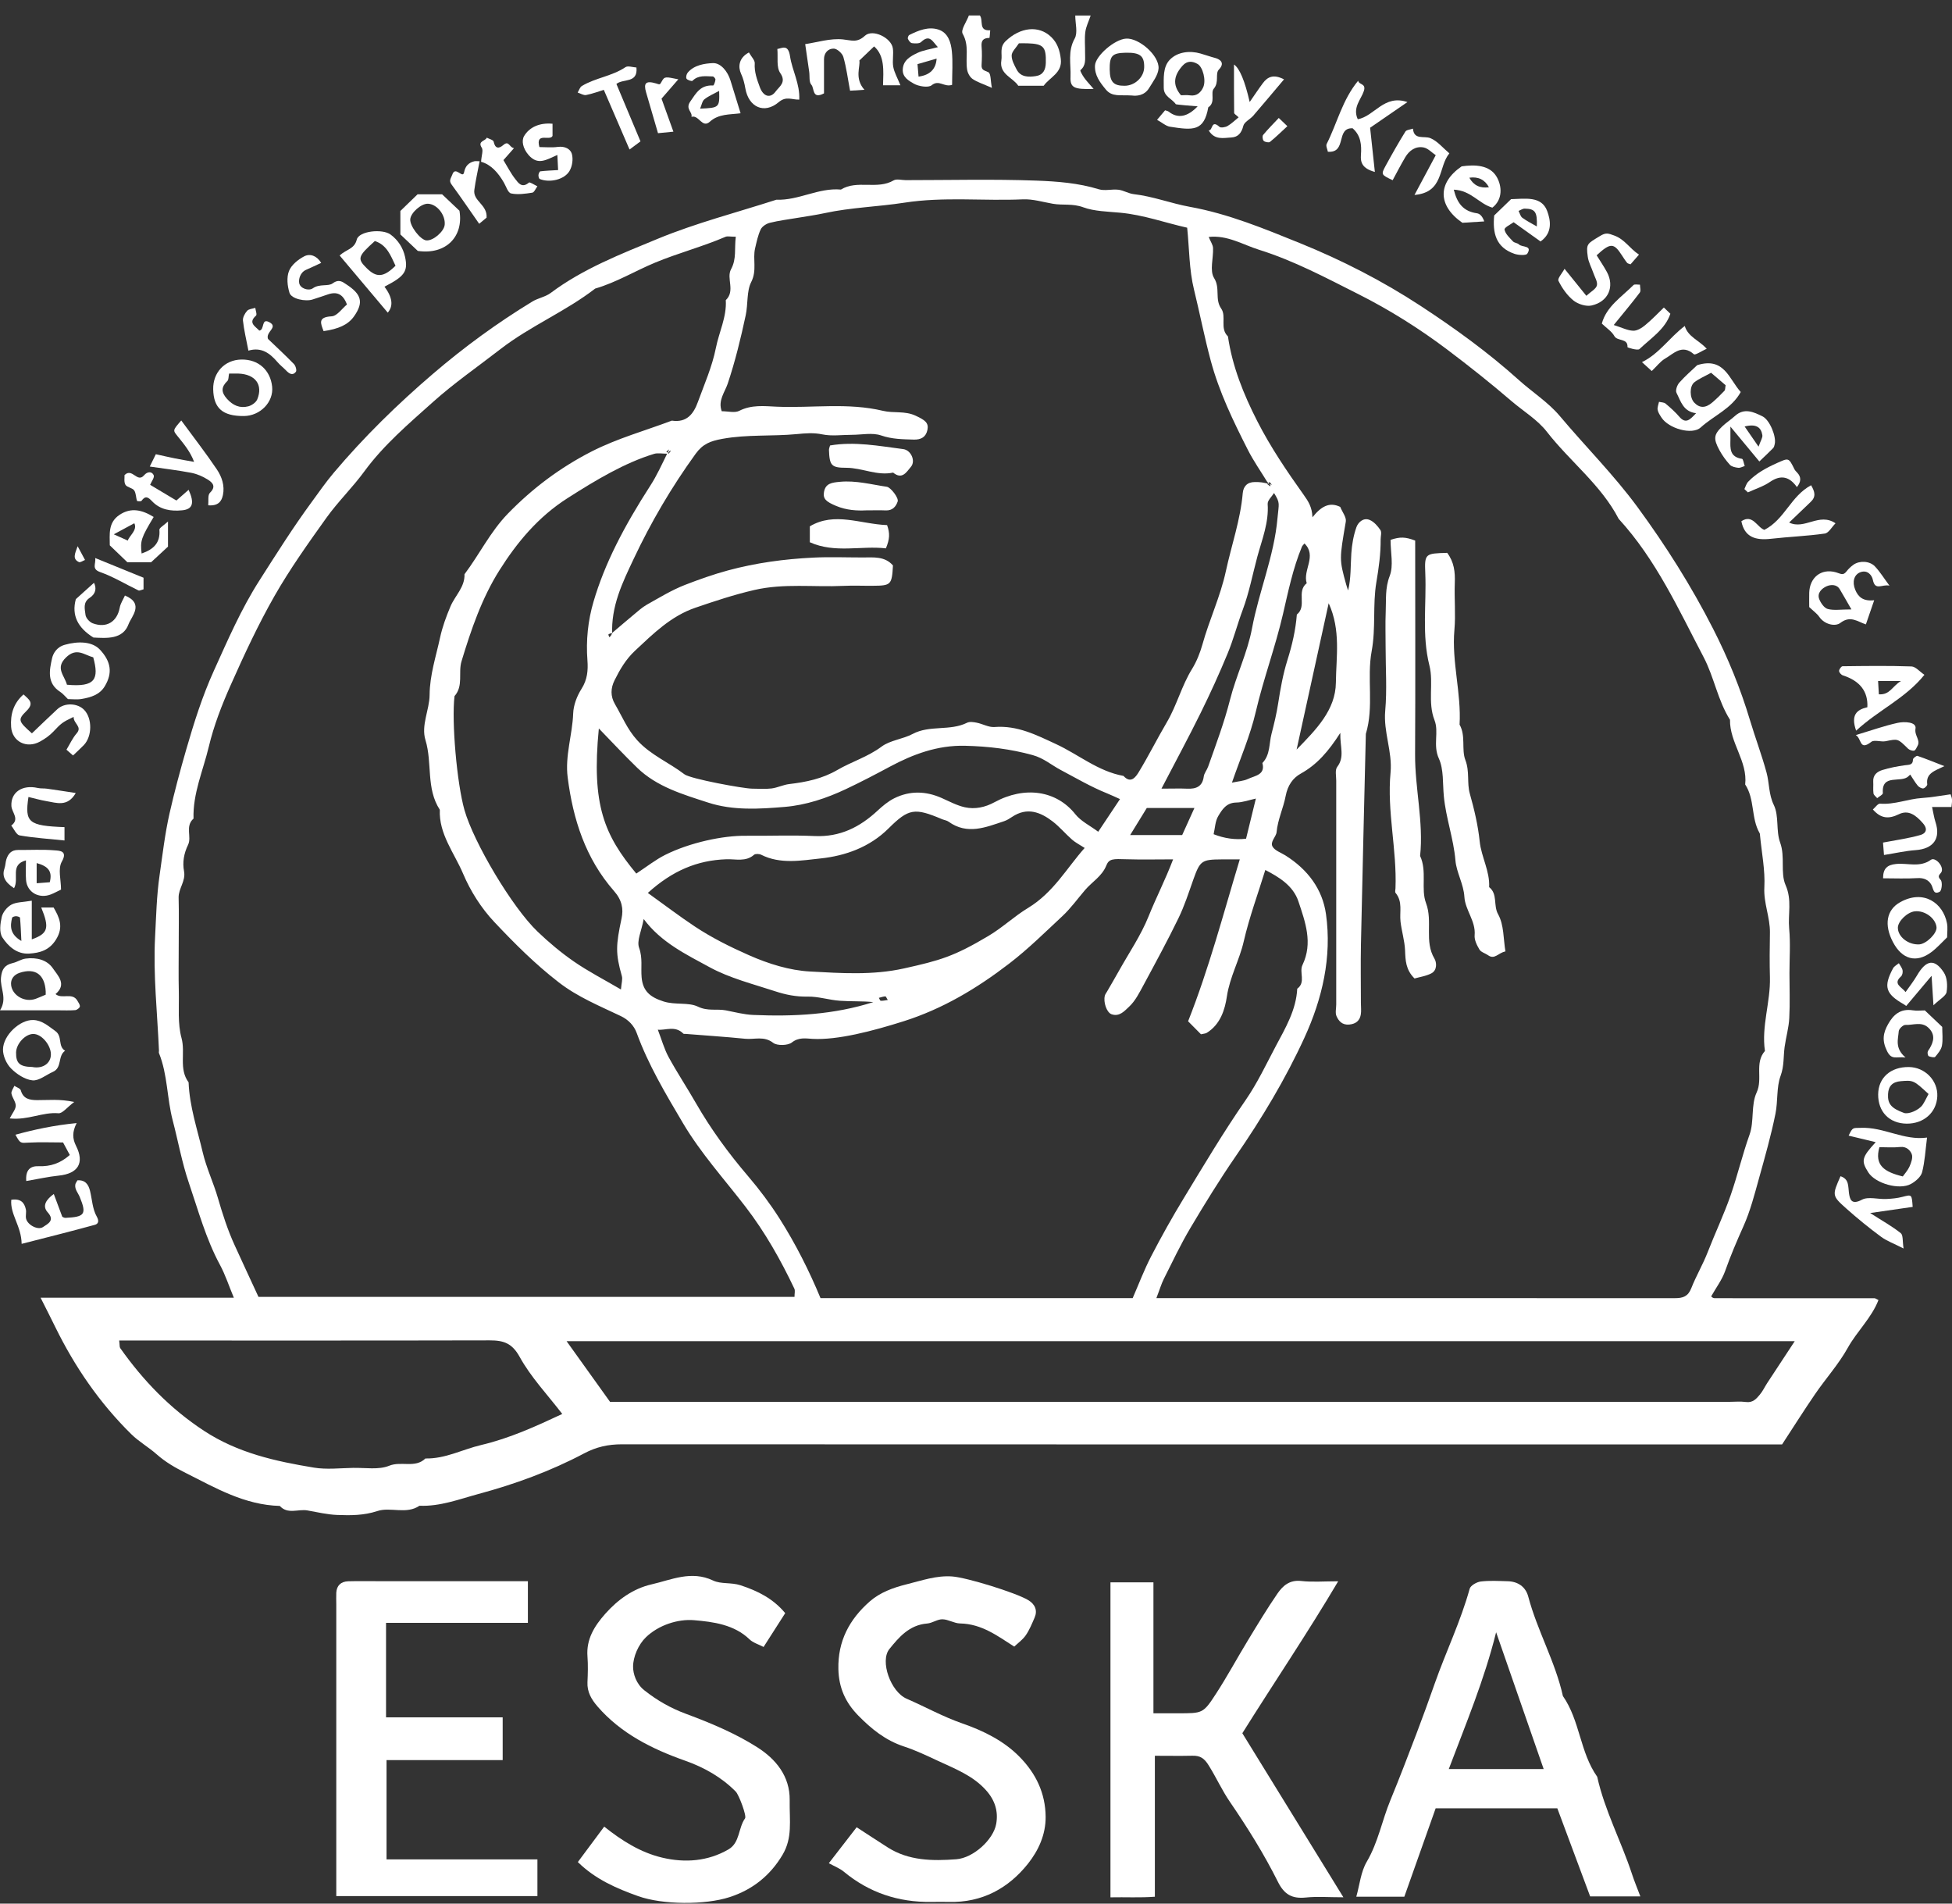 <svg width="120" height="117" viewBox="0 0 120 117" fill="none" xmlns="http://www.w3.org/2000/svg">
<rect x="0" y="0" width="120" height="117" fill="#333333" stroke="none"/>
<g clip-path="url(#clip0_13115_15075)">
<path d="M2.503 79.761H14.376C14.069 79.029 13.854 78.353 13.52 77.737C12.655 76.133 12.188 74.393 11.609 72.697C11.184 71.453 10.953 70.143 10.62 68.874C10.258 67.496 10.31 66.056 9.773 64.725C9.755 64.684 9.773 64.629 9.773 64.58C9.673 62.253 9.412 59.917 9.533 57.599C9.6 56.341 9.627 55.057 9.809 53.808C9.991 52.536 10.14 51.243 10.422 49.994C10.72 48.684 11.072 47.368 11.448 46.069C11.924 44.419 12.443 42.778 13.147 41.227C14 39.344 14.819 37.441 15.957 35.663C16.994 34.039 18.017 32.413 19.161 30.856C19.601 30.254 20.026 29.641 20.505 29.072C22.362 26.87 24.434 24.842 26.628 22.966C28.524 21.342 30.563 19.849 32.724 18.535C33.076 18.32 33.531 18.248 33.852 18.007C35.84 16.517 38.167 15.613 40.44 14.675C42.791 13.704 45.291 13.062 47.728 12.275C49.096 12.33 50.316 11.526 51.697 11.651C52.692 11.035 53.924 11.68 54.937 11.087C55.119 10.979 55.432 11.072 55.684 11.072C58.36 11.072 61.036 11.003 63.706 11.101C64.987 11.148 66.294 11.247 67.55 11.633C67.915 11.746 68.358 11.613 68.755 11.662C69.074 11.7 69.374 11.895 69.693 11.932C70.876 12.066 71.987 12.502 73.139 12.711C75.515 13.141 77.721 14.056 79.903 14.939C82.485 15.985 84.988 17.266 87.318 18.791C89.445 20.183 91.493 21.667 93.381 23.366C94.2 24.104 95.177 24.723 95.884 25.563C97.465 27.445 99.209 29.182 100.675 31.178C102.426 33.566 103.979 36.032 105.308 38.635C106.231 40.442 106.998 42.319 107.578 44.256C107.902 45.337 108.303 46.395 108.6 47.487C108.776 48.135 108.725 48.82 109.046 49.477C109.377 50.157 109.168 51.06 109.435 51.786C109.756 52.669 109.435 53.634 109.771 54.404C110.175 55.325 109.908 56.187 109.99 57.068C110.075 57.98 110.008 58.904 110.008 59.822C110.008 60.739 110.045 61.66 109.996 62.575C109.966 63.168 109.793 63.749 109.711 64.342C109.629 64.934 109.69 65.507 109.462 66.125C109.201 66.834 109.307 67.668 109.146 68.458C108.876 69.797 108.5 71.11 108.136 72.421C107.86 73.411 107.602 74.428 107.177 75.372C106.771 76.278 106.385 77.182 106.055 78.117C105.86 78.663 105.493 79.151 105.196 79.677C105.199 79.68 105.232 79.721 105.272 79.747C105.311 79.77 105.36 79.79 105.402 79.79C108.682 79.79 111.962 79.79 115.242 79.793C115.285 79.793 115.327 79.831 115.479 79.904C115.057 80.999 114.156 81.827 113.592 82.841C113.036 83.843 112.244 84.72 111.589 85.676C110.915 86.658 110.281 87.666 109.553 88.779H108.339C84.973 88.779 61.603 88.779 38.237 88.77C37.39 88.77 36.665 88.927 35.898 89.334C33.852 90.417 31.659 91.219 29.413 91.823C28.233 92.143 27.056 92.599 25.788 92.546C24.977 93.098 24.009 92.605 23.199 92.872C22.371 93.145 21.561 93.145 20.739 93.113C20.123 93.09 19.507 92.942 18.897 92.834C18.332 92.735 17.686 93.096 17.201 92.558C15.034 92.5 13.253 91.454 11.415 90.53C10.771 90.208 10.171 89.862 9.636 89.389C9.139 88.947 8.535 88.607 8.065 88.142C6.114 86.219 4.6 84.006 3.41 81.586C3.134 81.022 2.849 80.462 2.5 79.77L2.503 79.761ZM41.05 27.887C40.713 27.887 40.44 27.826 40.212 27.895C38.413 28.442 36.668 29.482 34.881 30.623C33.076 31.776 31.78 33.342 30.703 35.05C29.62 36.767 28.961 38.699 28.373 40.64C28.157 41.351 28.503 42.15 27.942 42.784C27.754 44.341 28.087 48.143 28.552 49.782C29.119 51.778 31.486 55.769 33.051 57.262C33.746 57.925 34.49 58.552 35.282 59.098C36.156 59.702 37.111 60.193 38.173 60.815C38.204 60.431 38.285 60.19 38.228 59.987C37.833 58.601 37.858 58.105 38.21 56.452C38.334 55.868 38.243 55.327 37.745 54.761C35.992 52.762 35.227 50.354 34.899 47.789C34.726 46.447 35.188 45.172 35.236 43.853C35.254 43.336 35.47 42.778 35.752 42.333C36.11 41.77 36.158 41.197 36.113 40.593C36.019 39.364 36.143 38.144 36.489 36.974C37.169 34.658 38.337 32.392 39.997 29.819C40.364 29.249 40.649 28.63 41.141 27.619C41.083 27.666 41.022 27.709 40.965 27.756L41.101 27.887C41.147 27.829 41.201 27.776 41.235 27.712C41.241 27.701 41.177 27.654 41.05 27.887ZM78.188 29.795C78.14 29.74 78.094 29.682 78.046 29.627C78 29.67 77.955 29.714 77.909 29.758C77.97 29.801 78.025 29.853 78.091 29.885C78.103 29.891 78.152 29.83 77.909 29.627C77.506 28.967 77.057 28.328 76.708 27.64C75.81 25.871 74.951 24.102 74.429 22.161C74.041 20.717 73.758 19.25 73.403 17.803C73.103 16.589 73.115 15.302 72.982 13.995C71.628 13.693 70.305 13.208 68.87 13.074C68.109 13.004 67.259 12.987 66.601 12.743C65.936 12.496 65.341 12.63 64.732 12.525C64.119 12.42 63.5 12.226 62.89 12.252C60.459 12.362 58.038 12.078 55.59 12.458C53.978 12.708 52.319 12.749 50.708 13.097C50.149 13.219 49.582 13.295 49.017 13.391C48.453 13.486 47.883 13.556 47.331 13.693C47.115 13.745 46.854 13.914 46.766 14.097C46.593 14.46 46.514 14.866 46.42 15.261C46.262 15.938 46.551 16.612 46.178 17.341C45.895 17.896 45.989 18.684 45.844 19.372C45.54 20.793 45.2 22.193 44.739 23.573C44.563 24.102 44.123 24.616 44.369 25.275C44.761 25.275 45.173 25.391 45.443 25.252C46.196 24.866 46.981 24.961 47.749 24.996C49.928 25.089 52.118 24.732 54.288 25.252C54.928 25.406 55.626 25.24 56.284 25.548C56.861 25.815 57.101 25.984 57.016 26.414C56.928 26.858 56.627 27.033 56.169 27.018C55.492 26.998 54.837 26.995 54.163 26.762C53.626 26.579 52.968 26.725 52.361 26.725C51.754 26.725 51.129 26.818 50.553 26.698C50.004 26.585 49.527 26.629 48.978 26.681C47.464 26.826 45.938 26.693 44.408 26.972C43.668 27.108 43.207 27.282 42.764 27.892C41.283 29.938 40.015 32.102 38.953 34.356C38.282 35.782 37.548 37.249 37.636 39.033V38.903C37.557 38.929 37.469 38.943 37.406 38.99C37.387 39.004 37.436 39.103 37.457 39.164C37.518 39.12 37.575 39.074 37.636 38.9C38.079 38.525 38.519 38.144 38.965 37.775C39.223 37.563 39.472 37.331 39.76 37.168C40.528 36.738 41.286 36.271 42.106 35.951C42.967 35.617 43.841 35.306 44.751 35.059C46.484 34.592 48.222 34.359 49.998 34.272C51.002 34.222 52.015 34.263 53.023 34.263C53.693 34.263 54.391 34.173 54.895 34.754C54.828 35.942 54.779 35.995 53.666 36.003C53.062 36.009 52.455 35.98 51.851 36.009C50.028 36.096 48.201 35.841 46.372 36.262C45.131 36.549 43.941 36.944 42.752 37.351C41.247 37.865 40.161 38.946 39.044 39.989C38.471 40.523 38.109 41.151 37.779 41.813C37.539 42.298 37.518 42.786 37.806 43.28C38.246 44.03 38.559 44.823 39.175 45.5C40 46.409 41.132 46.865 42.075 47.589C42.448 47.873 45.713 48.469 46.226 48.472C46.63 48.472 47.039 48.509 47.434 48.46C47.801 48.413 48.153 48.233 48.52 48.19C49.564 48.068 50.556 47.861 51.478 47.324C52.358 46.813 53.353 46.517 54.194 45.889C54.722 45.494 55.508 45.43 56.111 45.108C57.161 44.55 58.402 44.945 59.449 44.422C59.607 44.344 59.853 44.378 60.047 44.419C60.414 44.492 60.781 44.71 61.13 44.684C62.547 44.573 63.712 45.174 64.923 45.735C66.309 46.377 67.499 47.406 69.068 47.69C69.523 48.196 69.826 47.742 69.996 47.469C70.609 46.464 71.131 45.41 71.729 44.396C72.351 43.341 72.639 42.15 73.291 41.099C73.561 40.663 73.783 40.102 73.916 39.623C74.338 38.101 75.024 36.663 75.358 35.117C75.703 33.517 76.256 31.957 76.398 30.315C76.435 29.903 76.665 29.624 77.151 29.627C77.403 29.627 77.654 29.627 78.185 29.795H78.188ZM71.097 79.785C81.893 79.785 92.431 79.785 102.969 79.788C103.46 79.788 103.773 79.686 103.973 79.175C104.267 78.425 104.683 77.728 104.98 76.964C105.433 75.796 105.976 74.657 106.391 73.466C106.819 72.232 107.117 70.962 107.557 69.731C107.848 68.914 107.632 67.918 107.99 67.148C108.385 66.297 107.845 65.344 108.5 64.594C108.276 63.069 108.846 61.593 108.807 60.077C108.782 59.159 108.791 58.241 108.807 57.323C108.822 56.385 108.412 55.51 108.464 54.543C108.521 53.48 108.297 52.402 108.197 51.333C108.194 51.286 108.194 51.237 108.169 51.199C107.638 50.27 107.887 49.128 107.286 48.216C107.447 46.79 106.325 45.639 106.352 44.239C105.596 43.039 105.378 41.624 104.732 40.393C103.187 37.45 101.813 34.403 99.507 31.887C98.433 29.81 96.515 28.363 95.098 26.542C94.519 25.795 93.648 25.275 92.919 24.651C91.639 23.552 90.325 22.509 88.978 21.493C87.252 20.191 85.41 19.035 83.486 18.068C81.514 17.074 79.545 16.023 77.403 15.352C76.392 15.035 75.458 14.437 74.305 14.564C74.42 14.846 74.562 15.041 74.572 15.241C74.602 15.869 74.35 16.63 74.638 17.092C75.03 17.716 74.666 18.381 75.072 18.962C75.415 19.451 74.969 20.183 75.488 20.676C75.758 22.524 76.447 24.232 77.299 25.9C78.109 27.486 79.111 28.964 80.145 30.414C80.425 30.806 80.664 31.169 80.683 31.794C81.213 31.132 81.72 30.829 82.391 31.155C82.521 31.477 82.779 31.791 82.734 32.058C82.342 34.368 82.324 34.365 82.758 35.928C82.791 36.05 82.837 36.169 82.876 36.291C83.061 35.527 83.022 34.769 83.073 34.016C83.11 33.473 83.204 32.918 83.386 32.404C83.486 32.116 83.808 31.791 84.202 31.957C84.469 32.07 84.697 32.334 84.861 32.578C84.952 32.715 84.876 32.956 84.876 33.148C84.882 34.037 84.763 34.902 84.612 35.788C84.378 37.174 84.588 38.592 84.324 40.018C84.017 41.677 84.475 43.428 83.966 45.105C83.865 49.413 83.756 53.718 83.665 58.026C83.641 59.232 83.662 60.44 83.662 61.649C83.662 61.89 83.695 62.137 83.653 62.372C83.586 62.729 83.359 62.93 82.952 62.971C82.515 63.014 82.294 62.753 82.163 62.456C82.072 62.25 82.145 61.98 82.145 61.739C82.145 57.152 82.145 52.562 82.145 47.975C82.145 47.69 82.06 47.327 82.206 47.135C82.682 46.511 82.37 45.907 82.397 45.044C81.663 46.188 80.968 46.99 79.96 47.551C79.484 47.815 79.162 48.265 79.038 48.916C78.898 49.66 78.549 50.369 78.477 51.156C78.449 51.429 78.058 51.748 78.234 52.039C78.379 52.283 78.747 52.405 79.02 52.576C80.394 53.439 81.302 54.651 81.517 56.193C81.884 58.828 81.289 61.382 80.194 63.772C79.026 66.323 77.566 68.746 75.958 71.078C74.972 72.511 74.062 73.989 73.176 75.48C72.578 76.49 72.074 77.554 71.549 78.6C71.389 78.919 71.289 79.27 71.091 79.779L71.097 79.785ZM45.231 14.55C44.897 14.55 44.721 14.503 44.597 14.556C43.192 15.16 41.705 15.549 40.285 16.136C39.044 16.65 37.891 17.359 36.589 17.737C34.769 19.145 32.599 20.037 30.764 21.458C29.374 22.536 27.909 23.549 26.607 24.717C25.12 26.048 23.585 27.352 22.398 28.973C21.676 29.961 20.781 30.829 20.068 31.823C18.945 33.392 17.82 34.975 16.87 36.639C15.866 38.4 15.01 40.245 14.188 42.092C13.639 43.324 13.144 44.596 12.835 45.898C12.486 47.359 11.848 48.774 11.897 50.313C11.366 50.778 11.797 51.441 11.563 51.92C11.299 52.466 11.211 53.012 11.314 53.547C11.43 54.157 10.969 54.604 10.981 55.171C11.005 56.135 10.987 57.102 10.987 58.07C10.987 59.037 10.969 60.002 10.993 60.969C11.014 61.919 10.914 62.907 11.16 63.804C11.408 64.711 10.981 65.695 11.594 66.523C11.651 67.996 12.124 69.388 12.458 70.808C12.689 71.79 13.12 72.682 13.396 73.632C13.684 74.628 14 75.61 14.434 76.554C14.919 77.618 15.414 78.678 15.89 79.709H48.842C48.842 79.494 48.89 79.329 48.835 79.207C47.995 77.44 47.03 75.729 45.832 74.172C44.527 72.473 43.08 70.881 41.984 69.028C40.922 67.232 39.854 65.446 39.141 63.488C38.977 63.037 38.634 62.674 38.164 62.45C36.859 61.826 35.527 61.286 34.356 60.382C32.906 59.264 31.631 57.986 30.4 56.681C29.589 55.824 28.922 54.77 28.467 53.695C27.924 52.417 26.971 51.255 27.038 49.77C26.179 48.454 26.589 46.894 26.155 45.485C25.876 44.573 26.401 43.638 26.41 42.714C26.419 41.494 26.801 40.355 27.053 39.19C27.195 38.536 27.429 37.895 27.693 37.273C27.972 36.61 28.585 36.085 28.555 35.294C29.474 34.074 30.142 32.683 31.219 31.573C32.715 30.034 34.408 28.752 36.368 27.75C37.955 26.94 39.654 26.475 41.301 25.853C42.233 25.995 42.643 25.417 42.898 24.72C43.298 23.619 43.777 22.547 44.008 21.391C44.202 20.409 44.682 19.48 44.618 18.448C45.219 17.879 44.639 17.103 44.94 16.551C45.294 15.901 45.137 15.282 45.234 14.547L45.231 14.55ZM76.222 52.82C75.694 52.82 75.397 52.82 75.1 52.82C73.871 52.826 73.774 52.905 73.364 54.049C73.079 54.854 72.818 55.67 72.445 56.437C71.774 57.817 71.04 59.168 70.312 60.519C70.051 60.998 69.799 61.518 69.404 61.881C69.153 62.111 68.822 62.52 68.324 62.334C68.033 62.224 67.817 61.596 67.921 61.196C67.942 61.111 68.002 61.036 68.048 60.957C68.297 60.525 68.552 60.094 68.794 59.659C69.413 58.552 70.142 57.486 70.609 56.321C71.073 55.168 71.647 54.058 72.117 52.818C71.146 52.818 70.199 52.841 69.253 52.812C68.436 52.785 68.182 52.771 68.015 53.186C67.751 53.855 67.141 54.194 66.71 54.697C66.246 55.237 65.83 55.824 65.308 56.309C64.243 57.3 63.218 58.32 62.046 59.22C60.062 60.745 57.959 62.006 55.547 62.77C53.627 63.377 51.481 63.935 49.952 63.851C49.536 63.828 49.108 63.737 48.678 64.074C48.432 64.266 47.77 64.281 47.531 64.095C46.966 63.656 46.381 63.903 45.813 63.845C44.597 63.723 43.374 63.645 42.154 63.546C42.105 63.543 42.036 63.554 42.011 63.531C41.505 63.017 40.925 63.337 40.44 63.287C40.676 63.897 40.828 64.464 41.104 64.972C41.626 65.928 42.233 66.843 42.776 67.79C43.699 69.399 44.791 70.89 46.005 72.31C46.699 73.124 47.343 73.986 47.916 74.884C48.911 76.45 49.746 78.106 50.441 79.785H69.632C70.002 78.936 70.336 78.05 70.77 77.211C71.395 76.005 72.059 74.817 72.766 73.655C73.998 71.627 75.212 69.585 76.565 67.63C77.299 66.567 77.836 65.419 78.428 64.301C79.017 63.197 79.684 62.073 79.748 60.769C80.294 60.368 79.851 59.763 80.073 59.304C80.719 57.956 80.243 56.667 79.821 55.403C79.499 54.43 78.616 53.901 77.785 53.471C77.339 54.924 76.802 56.37 76.459 57.861C76.195 59.011 75.603 60.045 75.424 61.239C75.306 62.035 75.033 62.962 74.183 63.482C74.107 63.528 74.001 63.528 73.831 63.569C73.564 63.302 73.273 63.005 73.039 62.77C74.335 59.49 75.188 56.222 76.216 52.82H76.222ZM34.833 82.434C35.77 83.744 36.641 84.961 37.503 86.161H106.273C106.625 86.161 106.986 86.123 107.332 86.17C107.763 86.228 107.978 85.967 108.191 85.711C108.367 85.502 108.482 85.249 108.631 85.019C109.186 84.171 109.744 83.326 110.333 82.431H34.83L34.833 82.434ZM39.827 54.883C40.88 55.638 41.775 56.321 42.712 56.943C43.753 57.634 44.873 58.192 46.029 58.703C47.239 59.24 48.541 59.644 49.8 59.711C51.706 59.813 53.636 59.952 55.571 59.522C57.801 59.028 58.651 58.782 60.763 57.526C61.634 57.009 62.359 56.312 63.196 55.807C64.768 54.854 65.578 53.355 66.68 52.117C66.364 51.911 66.106 51.783 65.903 51.603C65.496 51.246 65.144 50.822 64.716 50.491C63.961 49.91 63.142 49.593 62.222 50.206C62.068 50.308 61.907 50.412 61.734 50.47C60.599 50.848 59.464 51.33 58.314 50.502C58.208 50.424 58.053 50.406 57.926 50.354C56.233 49.639 55.869 49.677 54.622 50.918C53.472 52.062 51.982 52.6 50.447 52.762C49.266 52.887 47.977 53.131 46.796 52.536C46.678 52.475 46.438 52.466 46.356 52.536C45.844 52.986 45.231 52.791 44.657 52.812C42.858 52.873 41.332 53.518 39.827 54.88V54.883ZM7.327 82.393C7.364 82.678 7.343 82.788 7.391 82.858C8.796 84.842 10.438 86.559 12.543 87.942C14.622 89.304 16.919 89.81 19.291 90.202C20.074 90.333 20.902 90.234 21.71 90.219C22.456 90.205 23.281 90.35 23.922 90.089C24.665 89.784 25.527 90.257 26.152 89.641C27.375 89.668 28.433 89.084 29.577 88.814C31.349 88.398 32.969 87.651 34.566 86.905C33.661 85.725 32.636 84.648 31.947 83.398C31.483 82.556 30.961 82.379 30.099 82.382C22.781 82.399 15.465 82.391 8.147 82.391H7.324L7.327 82.393ZM39.12 53.689C39.778 53.256 40.303 52.838 40.895 52.541C42.424 51.778 44.46 51.353 45.835 51.368C47.245 51.382 48.663 51.321 50.07 51.385C51.645 51.458 52.862 50.833 53.945 49.828C54.255 49.541 54.594 49.253 54.974 49.064C55.932 48.588 56.916 48.614 57.896 49.05C58.36 49.256 58.821 49.506 59.313 49.616C59.938 49.756 60.572 49.616 61.133 49.308C63.002 48.291 64.95 48.588 66.106 50.043C66.449 50.476 67.016 50.749 67.514 51.121C67.999 50.392 68.403 49.788 68.852 49.114C68.576 48.992 68.327 48.87 68.066 48.765C67.068 48.364 66.152 47.824 65.208 47.324C64.635 47.022 64.167 46.598 63.482 46.409C62.113 46.031 60.754 45.872 59.334 45.837C57.632 45.793 56.124 46.365 54.734 47.106C53.833 47.589 52.932 48.062 52 48.501C50.808 49.064 49.539 49.485 48.25 49.593C46.69 49.724 45.073 49.828 43.541 49.331C41.981 48.826 40.379 48.358 39.175 47.191C38.361 46.403 37.594 45.575 36.814 44.773C36.35 49.503 37.163 51.33 39.114 53.689H39.12ZM39.572 56.486C39.432 57.236 39.132 57.823 39.29 58.259C39.517 58.883 39.39 59.47 39.444 60.071C39.517 60.911 39.963 61.286 40.786 61.55C41.505 61.782 42.321 61.588 42.904 61.87C43.517 62.166 44.06 61.992 44.621 62.099C45.179 62.206 45.74 62.358 46.308 62.381C48.802 62.488 51.275 62.363 53.687 61.591C53.004 61.521 52.316 61.559 51.633 61.509C50.965 61.463 50.304 61.239 49.646 61.254C48.945 61.268 48.292 61.137 47.661 60.928C46.299 60.481 44.867 60.124 43.629 59.45C42.184 58.662 40.643 57.927 39.572 56.486ZM71.404 48.472C72.084 48.472 72.533 48.454 72.976 48.474C73.546 48.501 73.922 48.335 74.001 47.731C74.028 47.519 74.198 47.327 74.271 47.118C74.751 45.758 75.26 44.413 75.615 43.01C75.989 41.532 76.686 40.12 76.966 38.632C77.393 36.349 78.328 34.182 78.534 31.852C78.616 30.928 78.716 30.937 78.322 30.301C78.188 30.519 77.915 30.757 77.93 30.978C78.009 32.116 77.585 33.151 77.296 34.214C77.002 35.303 76.796 36.413 76.398 37.479C76.067 38.362 75.834 39.283 75.473 40.154C74.96 41.398 74.399 42.627 73.801 43.838C73.064 45.334 72.269 46.801 71.401 48.472H71.404ZM80.191 33.406C80.136 33.473 80.064 33.534 80.033 33.61C79.478 34.949 79.19 36.372 78.868 37.758C78.398 39.783 77.669 41.729 77.199 43.751C76.859 45.215 76.243 46.621 75.734 48.103C76.128 48.018 76.45 48.004 76.714 47.879C77.135 47.676 77.806 47.632 77.606 46.897C78.094 46.392 78.012 45.7 78.167 45.105C78.325 44.498 78.48 43.858 78.577 43.222C78.713 42.342 78.874 41.433 79.144 40.573C79.435 39.649 79.648 38.728 79.724 37.772C80.37 37.258 79.678 36.361 80.331 35.846C80.073 35.042 80.98 34.176 80.191 33.4V33.406ZM79.709 46.072C80.904 44.846 82.106 43.644 82.124 41.953C82.139 40.37 82.439 38.737 81.681 37.075C81.001 40.175 80.355 43.123 79.709 46.072ZM72.675 51.324C72.897 50.836 73.145 50.284 73.428 49.66H70.5C70.151 50.226 69.826 50.758 69.477 51.324H72.672H72.675ZM77.205 49.082C76.796 49.169 76.398 49.32 75.995 49.326C75.385 49.337 75.13 49.764 74.899 50.145C74.702 50.467 74.696 50.894 74.608 51.272C75.273 51.535 75.938 51.627 76.602 51.548C76.805 50.717 77.002 49.91 77.205 49.082ZM54.576 61.46C54.506 61.352 54.464 61.236 54.428 61.239C54.294 61.248 54.163 61.294 54.03 61.329C54.066 61.393 54.103 61.509 54.145 61.509C54.279 61.518 54.412 61.483 54.576 61.46Z" fill="white"/>
<path d="M82.59 116.611C81.668 116.611 80.964 116.553 80.272 116.626C79.419 116.713 78.946 116.428 78.567 115.673C77.714 113.965 76.701 112.341 75.615 110.755C75.129 110.049 74.771 109.253 74.313 108.518C74.037 108.071 73.794 107.899 73.299 107.911C72.55 107.928 71.797 107.914 70.996 107.914V116.577C70.071 116.646 69.191 116.594 68.266 116.614V97.255H70.908V105.302C71.439 105.302 71.928 105.302 72.416 105.302C73.927 105.302 73.961 105.322 74.744 104.117C75.439 103.051 76.042 101.929 76.704 100.84C77.295 99.867 77.884 98.888 78.53 97.947C78.855 97.476 79.268 97.09 79.993 97.171C80.679 97.249 81.382 97.189 82.266 97.189C80.36 100.407 78.345 103.379 76.373 106.528C78.37 109.77 80.424 113.102 82.587 116.614L82.59 116.611Z" fill="white"/>
<path d="M97.755 116.557C97.066 114.706 96.408 112.937 95.737 111.142H88.258C87.63 112.917 86.984 114.735 86.331 116.577H83.379C83.588 115.839 83.655 115.049 84.025 114.422C84.726 113.225 84.96 111.891 85.475 110.645C86.04 109.274 86.568 107.891 87.096 106.505C87.481 105.497 87.845 104.484 88.203 103.467C88.889 101.518 89.799 99.644 90.349 97.648C90.403 97.451 90.776 97.236 91.022 97.204C91.568 97.137 92.13 97.172 92.685 97.186C93.304 97.201 93.786 97.517 93.95 98.13C94.502 100.219 95.613 102.131 96.08 104.242C97.136 105.759 97.121 107.691 98.189 109.204C98.647 111.275 99.663 113.164 100.322 115.168C100.471 115.624 100.659 116.072 100.841 116.557H97.755ZM94.897 108.728C93.917 105.91 92.958 103.153 91.975 100.321C91.25 103.243 90.121 105.933 89.065 108.728H94.9H94.897Z" fill="white"/>
<path d="M23.732 99.74V105.553H30.902V108.179H23.762V114.282H33.038V116.537H20.673V98.616C20.673 98.374 20.661 98.133 20.673 97.892C20.698 97.454 20.953 97.204 21.408 97.189C22.011 97.172 22.618 97.183 23.225 97.183H32.452V99.743H23.732V99.74Z" fill="white"/>
<path d="M50.954 114.515C51.552 113.742 52.092 113.042 52.663 112.307C53.264 112.696 53.916 113.126 54.577 113.548C55.87 114.37 57.332 114.384 58.789 114.274C59.836 114.195 61.074 113.068 61.243 112.095C61.377 111.337 61.171 110.648 60.615 110.03C59.799 109.12 58.686 108.705 57.617 108.205C56.947 107.892 56.276 107.572 55.572 107.342C54.432 106.968 53.567 106.262 52.763 105.443C51.968 104.632 51.567 103.729 51.54 102.587C51.501 100.876 52.208 99.534 53.47 98.427C54.098 97.878 54.89 97.585 55.733 97.375C56.662 97.146 57.56 96.82 58.546 96.893C59.423 96.957 62.439 97.884 63.21 98.346C63.641 98.604 63.792 98.993 63.601 99.426C63.44 99.795 63.288 100.179 63.058 100.51C62.867 100.786 62.569 100.995 62.351 101.204C61.322 100.548 60.354 99.807 59.022 99.781C58.658 99.775 58.3 99.531 57.936 99.525C57.627 99.519 57.32 99.757 57.002 99.784C55.894 99.871 55.251 100.641 54.674 101.355C54.083 102.09 54.75 103.981 55.739 104.408C56.883 104.905 57.967 105.512 59.165 105.928C60.433 106.369 61.696 106.982 62.663 107.964C63.686 108.998 64.269 110.216 64.281 111.665C64.29 112.763 63.835 113.745 63.191 114.553C61.999 116.049 60.388 116.949 58.328 116.897C57.976 116.888 57.621 116.891 57.269 116.897C55.224 116.926 53.424 116.325 51.871 115.035C51.625 114.832 51.303 114.71 50.945 114.512L50.954 114.515Z" fill="white"/>
<path d="M48.27 99.149C47.782 99.913 47.36 100.569 46.941 101.226C46.629 101.063 46.295 100.967 46.08 100.761C45.139 99.846 43.834 99.68 42.675 99.581C41.671 99.494 40.481 99.884 39.708 100.63C39.249 101.072 38.916 101.83 38.919 102.443C38.919 102.864 39.101 103.489 39.611 103.89C40.393 104.508 41.209 104.979 42.171 105.336C43.691 105.9 45.218 106.539 46.565 107.399C47.685 108.113 48.568 109.165 48.546 110.644C48.528 111.934 48.731 112.95 48.106 114.002C47.351 115.271 46.271 116.14 44.86 116.599C43.346 117.093 40.739 117.075 39.24 116.544C37.902 116.067 36.604 115.507 35.523 114.446C36.06 113.726 36.601 112.997 37.144 112.268C38.224 113.128 39.368 113.857 40.715 114.176C42.117 114.507 43.522 114.4 44.784 113.668C45.494 113.255 45.376 112.361 45.803 111.759C45.913 111.608 45.421 110.304 45.23 110.115C44.359 109.232 43.288 108.628 42.117 108.215C40.06 107.489 38.172 106.539 36.74 104.892C36.358 104.45 36.088 103.994 36.115 103.396C36.139 102.864 36.155 102.33 36.115 101.804C36.036 100.755 36.534 99.948 37.207 99.189C37.978 98.318 38.925 97.638 40.053 97.379C41.273 97.101 42.499 96.508 43.834 97.141C44.323 97.374 44.939 97.246 45.518 97.432C46.604 97.786 47.533 98.26 48.273 99.149H48.27Z" fill="white"/>
<path d="M55.35 5.243H54.285C54.309 4.342 54.397 3.433 53.736 2.852C53.49 3.087 53.235 3.331 52.828 3.72C52.907 4.063 52.507 4.807 53.141 5.519C52.807 5.539 52.534 5.556 52.258 5.574C52.118 4.836 52.034 4.156 51.845 3.5C51.785 3.285 51.466 2.994 51.26 2.988C50.911 2.98 50.656 3.247 50.656 3.642C50.656 4.354 50.656 5.065 50.656 5.739C49.913 6.129 50.07 5.42 49.882 5.214C49.724 5.039 49.785 4.688 49.746 4.412C49.67 3.874 49.591 3.337 49.5 2.712C50.228 2.605 51.041 2.343 51.818 2.422C52.352 2.477 52.686 2.646 53.171 2.198C53.642 1.762 54.783 2.317 54.886 2.956C54.946 3.331 54.846 3.732 54.913 4.107C54.974 4.45 55.162 4.769 55.353 5.24L55.35 5.243Z" fill="white"/>
<path d="M71.133 7.363C71.324 7.137 71.47 6.962 71.624 6.779C71.703 6.808 71.785 6.817 71.84 6.858C72.4 7.303 72.996 7.196 73.627 6.535C73.515 6.535 72.295 6.428 72.283 6.405C72.052 6.062 71.542 5.937 71.542 5.399C71.542 4.789 71.488 4.124 71.906 3.68C72.38 3.18 73.151 3.102 73.794 3.287C74.1 3.375 74.407 3.485 74.725 3.569C74.898 3.616 75.375 3.816 74.929 4.278C74.689 4.525 74.965 5.048 74.619 5.449C74.395 5.71 74.753 6.291 74.279 6.596C74.018 8.075 73.354 8.014 71.919 7.787C71.673 7.747 71.454 7.543 71.133 7.366V7.363ZM72.604 5.855C72.762 5.855 72.962 5.832 73.154 5.861C73.581 5.925 73.827 5.667 73.964 5.373C74.164 4.94 73.942 4.118 73.627 3.935C73.308 3.749 72.984 3.723 72.704 4.031C72.198 4.595 72.028 5.182 72.604 5.858V5.855Z" fill="white"/>
<path d="M115.216 36.895C115.016 37.476 114.87 37.898 114.706 38.377C114.199 38.211 113.756 37.807 113.134 38.287C112.834 38.519 112.176 38.4 111.839 37.912C111.705 37.715 111.493 37.569 111.223 37.311C111.223 37.075 111.214 36.75 111.223 36.428C111.25 35.51 111.942 34.92 112.858 35.173C113.156 35.254 113.295 35.405 113.517 35.117C113.635 34.964 113.781 34.824 113.941 34.711C114.312 34.446 114.934 34.47 115.258 34.809C115.565 35.129 115.798 35.516 116.156 35.995C115.704 35.89 115.273 36.338 115.134 35.635C115.079 35.361 114.812 35.01 114.375 35.167C113.972 35.312 113.853 35.771 114.051 36.248C114.236 36.698 114.545 36.968 115.216 36.892V36.895ZM113.817 37.456C113.508 36.919 113.307 36.561 113.098 36.213C112.901 35.884 112.512 35.937 112.294 36.032C112.003 36.16 111.684 36.448 111.842 36.834C111.939 37.07 112.145 37.372 112.364 37.43C112.731 37.529 113.15 37.456 113.817 37.456Z" fill="white"/>
<path d="M104.27 25.397C103.469 25.298 103.326 24.653 103.065 24.148C102.986 23.997 103.099 23.674 103.235 23.52C103.587 23.117 104.003 22.765 104.337 22.443C106.005 21.923 106.288 23.297 107.013 24.093C106.451 25.118 105.353 25.545 104.549 26.274C104.018 26.754 102.574 26.338 102.14 25.664C102.043 25.513 101.933 25.354 101.903 25.185C101.879 25.031 101.955 24.86 101.988 24.697C102.125 24.732 102.295 24.726 102.389 24.804C102.689 25.057 102.986 25.322 103.238 25.615C103.645 26.088 103.903 25.78 104.27 25.394V25.397ZM105.192 22.91C104.801 23.128 104.452 23.273 104.167 23.491C103.848 23.738 103.872 24.45 104.155 24.746C104.488 25.095 104.849 25.095 105.277 24.726C105.535 24.502 105.778 24.264 106.011 24.017C106.066 23.959 106.051 23.846 106.084 23.677C105.832 23.462 105.544 23.215 105.189 22.91H105.192Z" fill="white"/>
<path d="M114.105 44.906C113.769 43.95 114.133 43.619 114.797 43.468C114.846 42.501 114.344 41.849 113.292 41.51C113.189 41.475 113.059 41.333 113.059 41.237C113.059 41.138 113.192 40.952 113.271 40.949C114.682 40.932 116.096 40.911 117.507 40.961C117.765 40.969 118.013 41.28 118.305 41.475C117.134 42.93 115.492 43.63 114.108 44.906H114.105ZM116.86 41.855H115.456C115.474 42.157 115.489 42.413 115.504 42.675C116.19 42.715 116.311 42.192 116.863 41.855H116.86Z" fill="white"/>
<path d="M115.31 70.2C114.628 70.034 114.136 69.918 113.645 69.799C113.905 69.253 113.912 69.34 114.385 69.32C115.805 69.256 117.034 70.116 118.466 69.918C118.363 70.708 118.332 71.394 118.162 72.048C118.09 72.329 117.762 72.611 117.477 72.768C116.761 73.163 115.289 72.736 114.858 72.062C114.406 71.35 114.439 71.144 115.31 70.2ZM116.973 72.309C117.067 72.172 117.273 71.952 117.389 71.693C117.495 71.455 117.61 71.135 117.522 70.926C117.431 70.708 117.21 70.456 116.821 70.496C116.387 70.543 115.941 70.508 115.538 70.508C115.219 71.632 115.847 72.03 116.973 72.306V72.309Z" fill="white"/>
<path d="M0 62.099C0.47 61.353 -0.006 60.734 0.061 60.08C0.112 59.578 0.282 59.307 0.786 59.191C1.056 59.13 1.302 58.953 1.572 58.918C2.236 58.828 2.895 58.988 3.253 59.52C3.55 59.958 4.133 60.498 3.413 61.097C3.799 61.434 4.445 60.972 4.755 61.501C4.821 61.617 4.925 61.754 4.909 61.864C4.897 61.951 4.73 62.076 4.624 62.085C4.272 62.114 3.92 62.096 3.565 62.096H0V62.099ZM2.81 61.132C2.81 61.033 2.81 60.984 2.81 60.937C2.755 59.903 2.176 59.467 1.195 59.795C0.886 59.9 0.628 60.159 0.686 60.568C0.777 61.202 1.535 61.629 2.191 61.39C2.364 61.327 2.534 61.251 2.81 61.135V61.132Z" fill="white"/>
<path d="M23.637 17.62C24.127 18.277 24.193 18.808 23.837 19.215C22.845 18.036 21.862 16.868 20.879 15.703C21.285 15.325 21.786 15.314 21.932 14.727C22.062 14.198 23.5 14.044 24.007 14.413C24.477 14.756 24.781 15.241 24.899 15.779C25.099 16.682 24.869 16.987 23.634 17.62H23.637ZM24.314 16.333C24.022 15.723 23.798 15.064 23.045 14.814C21.995 15.755 21.953 15.898 22.536 16.476C23.148 17.086 23.585 17.051 24.314 16.333Z" fill="white"/>
<path d="M84.52 10.568C83.746 10.355 83.628 9.987 83.664 9.522C83.71 8.915 83.664 8.331 83.151 7.883C82.095 7.846 82.824 9.414 81.631 9.327C81.607 9.179 81.495 8.973 81.558 8.848C82.205 7.567 82.523 6.129 83.494 4.961C83.534 5.225 84.001 5.112 83.843 5.594C83.673 6.117 83.136 6.608 83.47 7.329C84.502 7.143 85.081 5.783 86.522 6.274C85.743 6.811 85.066 7.276 84.228 7.851C84.31 8.624 84.41 9.56 84.52 10.568Z" fill="white"/>
<path d="M1.331 76.453C1.313 75.349 0.612 74.635 0.694 73.74C1.292 73.65 1.501 73.934 1.589 74.329C1.632 74.515 1.559 74.722 1.604 74.905C1.698 75.294 2.339 75.631 2.651 75.413C2.915 75.227 3.401 75.03 2.933 74.513C2.572 74.115 2.845 73.722 3.307 73.385C3.483 73.856 3.649 74.303 3.829 74.786C3.859 74.797 3.947 74.858 4.032 74.852C5.206 74.794 5.343 74.637 4.9 73.563C4.796 73.313 4.584 73.101 4.63 72.804C4.642 72.72 4.708 72.645 4.76 72.546C5.239 72.511 5.437 72.799 5.534 73.191C5.664 73.719 5.682 74.303 5.943 74.762C6.122 75.076 6.022 75.227 5.834 75.279C4.387 75.677 2.927 76.041 1.331 76.45V76.453Z" fill="white"/>
<path d="M115.137 49.75C115.282 49.628 115.44 49.384 115.577 49.395C116.472 49.465 117.291 49.102 118.162 49.047C118.729 49.012 119.291 48.905 119.913 48.82C119.931 48.881 119.988 49.006 120.001 49.137C120.013 49.273 119.982 49.41 119.967 49.599H118.775C118.857 49.965 118.896 50.258 118.987 50.534C119.318 51.545 118.851 52.173 117.761 52.251C117.142 52.295 116.532 52.437 115.819 52.55C115.798 52.277 115.777 52.016 115.759 51.786C116.578 51.63 117.34 51.528 118.065 51.319C118.35 51.237 118.562 50.999 118.21 50.595C117.764 50.084 117.312 49.761 116.73 50.046C116.083 50.363 115.613 50.296 115.137 49.753V49.75Z" fill="white"/>
<path d="M21.329 18.716C21.086 18.065 20.707 17.903 20.145 18.1C19.842 18.208 19.529 18.301 19.223 18.405C18.78 18.553 17.912 18.373 17.797 17.998C17.666 17.577 17.612 17.054 17.764 16.662C17.906 16.293 18.316 15.956 18.698 15.756C19.053 15.57 19.472 15.709 19.745 16.157C19.441 16.296 19.135 16.447 18.823 16.581C18.443 16.744 18.352 17.171 18.392 17.394C18.449 17.731 18.971 17.903 19.235 17.717C19.645 17.426 20.179 17.621 20.452 17.415C20.84 17.127 21.077 17.339 21.274 17.467C22.227 18.083 22.369 18.579 21.769 19.436C21.405 19.959 20.807 20.221 19.893 20.352C19.715 19.881 19.517 19.489 20.385 19.442C20.722 19.425 21.034 18.957 21.329 18.716Z" fill="white"/>
<path d="M4.523 44.062C3.8 44.405 3.761 44.463 3.269 44.977C3.045 45.213 2.763 45.41 2.474 45.57C1.637 46.041 0.745 45.576 0.684 44.678C0.63 43.894 0.833 43.22 1.446 42.68C1.764 42.982 2.141 43.197 1.622 43.702C1.067 44.243 1.139 44.338 1.962 45.073C2.478 44.583 2.996 44.077 3.527 43.586C3.973 43.176 4.771 43.208 5.178 43.635C5.679 44.161 5.669 45.256 5.154 45.794C4.95 46.006 4.729 46.203 4.489 46.433C4.356 46.314 4.219 46.195 4.086 46.078C4.292 45.739 4.456 45.37 4.711 45.076C5.078 44.658 4.513 44.481 4.526 44.06L4.523 44.062Z" fill="white"/>
<path d="M96.181 16.522C96.639 17.086 97.046 17.588 97.522 18.181C97.802 17.922 98.111 17.765 98.169 17.547C98.226 17.324 98.041 17.039 97.956 16.786C97.841 16.447 97.653 16.121 97.608 15.773C97.498 14.968 97.577 14.985 98.366 14.503C98.724 14.285 98.861 14.338 99.231 14.474C99.892 14.715 100.168 15.261 100.757 15.65C100.548 15.892 100.396 16.063 100.238 16.246C100.159 16.214 100.068 16.203 100.026 16.153C99.91 16.011 99.813 15.854 99.713 15.703C99.207 14.916 99.006 14.91 98.154 15.691C98.36 16.025 98.591 16.362 98.785 16.717C99.27 17.614 98.879 18.547 97.841 18.776C97.504 18.852 97.007 18.692 96.731 18.471C96.339 18.155 96.03 17.71 95.808 17.263C95.735 17.115 96.033 16.798 96.181 16.522Z" fill="white"/>
<path d="M119.7 57.611C119.384 57.913 119.09 58.25 118.738 58.514C117.81 59.214 116.93 58.973 116.368 57.898C115.819 56.85 115.962 55.92 116.821 55.447C118.271 54.645 119.454 55.514 119.691 56.742C119.746 57.021 119.7 57.318 119.7 57.611ZM119.048 56.983C118.987 56.426 118.316 55.941 117.707 56.013C117.248 56.065 116.675 56.623 116.672 57.018C116.669 57.576 117.315 58.081 117.986 58.044C118.426 58.018 119.09 57.358 119.048 56.986V56.983Z" fill="white"/>
<path d="M1.954 55.362V57.736C2.959 57.376 3.053 57.041 2.534 55.775H3.293C3.641 56.373 3.933 56.966 3.441 57.75C3.029 58.41 2.449 58.569 1.791 58.61C1.035 58.657 0.495 58.151 0.146 57.617C-0.057 57.306 0.016 56.765 0.107 56.356C0.173 56.071 0.431 55.749 0.698 55.603C1.005 55.438 1.417 55.452 1.951 55.359L1.954 55.362ZM1.314 57.834C1.284 57.23 1.269 56.815 1.229 56.402C1.226 56.364 1.068 56.312 0.987 56.312C0.902 56.312 0.756 56.359 0.744 56.408C0.619 56.922 0.601 57.416 1.314 57.834Z" fill="white"/>
<path d="M58.531 5.215C58.034 5.38 57.727 4.869 57.272 5.241C57.069 5.406 56.465 5.31 56.168 5.136C55.879 4.968 55.473 4.75 55.497 4.27C55.524 3.701 55.964 3.463 56.386 3.259C56.753 3.082 57.181 3.027 57.657 2.899C57.327 2.551 57.157 2.077 56.623 2.585C56.517 2.687 56.25 2.676 56.065 2.652C55.967 2.641 55.864 2.495 55.816 2.391C55.788 2.33 55.84 2.182 55.901 2.15C56.462 1.868 57.081 1.618 57.694 1.819C58.289 2.013 58.462 2.615 58.516 3.155C58.583 3.817 58.531 4.488 58.531 5.215ZM57.579 3.602C57.151 3.724 56.805 3.826 56.404 3.942C56.426 4.189 56.447 4.445 56.468 4.709C57.168 4.616 57.538 4.247 57.579 3.602Z" fill="white"/>
<path d="M4.173 42.965C3.99 42.791 3.866 42.629 3.702 42.524C2.865 41.989 3.041 41.182 3.199 40.467C3.259 40.188 3.466 39.776 3.981 39.631C4.813 39.395 5.671 39.424 6.142 39.927C6.837 40.668 6.922 41.374 6.445 42.172C6.127 42.707 5.583 42.861 5.019 42.96C4.731 43.009 4.427 42.968 4.173 42.968V42.965ZM4.115 42.085C5.863 42.245 6.099 41.74 5.732 40.4C5.177 40.258 4.71 39.77 4.051 40.415C3.384 41.069 3.957 41.498 4.115 42.082V42.085Z" fill="white"/>
<path d="M108.156 28.363C107.54 27.622 107.048 27.026 106.378 26.219C106.378 26.669 106.378 26.846 106.378 27.026C106.369 27.552 106.32 28.087 107.088 28.2C107.167 28.212 107.2 28.49 107.258 28.644C107.124 28.682 106.984 28.766 106.86 28.752C106.681 28.732 106.457 28.685 106.347 28.569C106.102 28.299 105.88 27.994 105.707 27.677C105.319 26.959 105.352 26.712 105.877 26.207C106.117 25.978 106.405 25.794 106.651 25.571C107.227 25.045 107.807 25.324 108.347 25.588C108.799 25.809 109.212 26.843 109.102 27.294C109.081 27.381 109.063 27.482 109.005 27.541C108.775 27.779 108.529 28.005 108.156 28.363ZM107.252 26.213C107.534 26.622 107.77 26.968 108.107 27.453C108.232 27.096 108.365 26.907 108.341 26.742C108.265 26.259 107.955 26.033 107.252 26.213Z" fill="white"/>
<path d="M25.684 15.422C25.323 15.079 24.965 14.742 24.613 14.408V12.967C24.971 12.621 25.323 12.281 25.672 11.941H27.177C27.538 12.284 27.893 12.621 28.245 12.952C28.515 14.55 27.402 15.674 25.684 15.422ZM26.209 14.774C26.613 14.82 27.302 14.233 27.338 13.812C27.393 13.205 26.856 12.537 26.303 12.522C25.888 12.511 25.247 13.077 25.22 13.481C25.193 13.896 25.83 14.73 26.209 14.777V14.774Z" fill="white"/>
<path d="M0.867 54.594C0.272 54.205 0.114 53.833 0.281 53.354C0.339 53.183 0.336 52.991 0.391 52.819C0.497 52.483 0.694 52.239 1.11 52.241C1.865 52.247 2.624 52.201 3.373 52.265C3.649 52.288 4.183 52.285 3.801 52.956C3.549 53.398 3.752 54.077 3.752 54.676C3.534 54.78 3.337 54.891 3.13 54.972C2.396 55.26 1.659 54.841 1.601 54.086C1.571 53.706 1.595 53.322 1.595 52.88C0.588 53.157 1.198 53.981 0.864 54.592L0.867 54.594ZM2.254 53.046V54.286C2.578 54.263 2.848 54.243 3.058 54.225C3.231 53.575 2.985 53.246 2.254 53.046Z" fill="white"/>
<path d="M91.748 12.764C90.917 12.522 90.434 11.703 89.372 11.657C89.576 12.482 89.946 12.987 90.796 13.109C90.975 13.135 91.132 13.286 91.245 13.609C90.777 13.638 90.313 13.667 89.9 13.693C88.368 12.63 88.38 11.236 89.855 10.225C90.653 10.108 91.581 10.129 92.012 10.875C92.334 11.433 92.394 12.258 91.745 12.761L91.748 12.764ZM91.533 11.508C91.278 11.04 90.876 10.844 90.328 10.922C90.583 11.39 90.985 11.586 91.533 11.508Z" fill="white"/>
<path d="M9.289 34.557H7.83C7.465 34.205 7.11 33.865 6.749 33.517C6.749 32.851 6.634 32.134 7.329 31.657C8.063 31.155 8.764 31.352 9.447 31.774C8.673 33.066 8.615 33.235 8.706 34.019C9.447 33.767 9.865 33.357 9.799 32.561C9.79 32.448 10.047 32.311 10.327 32.053V33.598C10.032 33.871 9.671 34.205 9.292 34.554L9.289 34.557ZM8.257 32.16C7.921 32.34 7.572 32.529 6.995 32.84C7.468 33.052 7.699 33.156 7.857 33.226C7.939 32.936 8.467 32.584 8.257 32.16Z" fill="white"/>
<path d="M4.004 64.58C3.533 64.897 3.837 65.62 3.254 65.879C2.83 66.064 2.39 66.442 1.995 66.401C1.528 66.352 1.021 66.015 0.678 65.669C0.393 65.379 0.178 64.894 0.184 64.499C0.196 63.627 1.227 62.669 2.038 62.692C2.587 62.706 2.978 63.069 3.406 63.374C3.858 63.697 3.54 64.304 4.004 64.583V64.58ZM1.977 65.579C2.69 65.722 3.203 65.286 3.121 64.682C3.051 64.156 2.535 63.549 2.047 63.549C1.555 63.549 1 64.147 0.988 64.688C0.976 65.347 1.215 65.565 1.974 65.579H1.977Z" fill="white"/>
<path d="M69.586 5.87C68.861 5.821 68.37 5.975 67.978 5.498C67.611 5.051 67.29 4.627 67.314 4.034C67.338 3.439 68.515 2.416 69.228 2.373C70.017 2.323 71.279 3.416 71.222 4.214C71.192 4.624 70.873 5.028 70.642 5.411C70.348 5.896 69.847 5.905 69.589 5.87H69.586ZM68.221 4.299C68.23 5.034 68.458 5.275 69.128 5.272C69.769 5.272 70.33 4.743 70.339 4.13C70.351 3.43 70.081 3.221 69.192 3.241C68.364 3.259 68.209 3.43 68.218 4.299H68.221Z" fill="white"/>
<path d="M64.159 5.271H62.599C62.277 4.765 61.419 4.568 61.558 3.717C61.625 3.316 61.428 2.903 61.831 2.52C62.717 1.677 63.855 1.529 64.626 2.276C65.002 2.639 65.154 3.098 65.214 3.633C65.311 4.487 64.547 4.734 64.159 5.271ZM62.638 2.662C62.456 2.947 62.198 3.174 62.192 3.406C62.186 3.696 62.356 4.004 62.502 4.28C62.751 4.748 63.233 4.745 63.673 4.678C64.119 4.612 64.28 4.304 64.292 3.862C64.316 2.889 64.159 2.691 63.157 2.662C62.963 2.656 62.766 2.662 62.635 2.662H62.638Z" fill="white"/>
<path d="M108.465 32.567C109.724 31.919 110.076 30.504 111.338 29.824C111.569 30.222 111.654 30.527 111.314 30.847C110.886 31.251 110.464 31.66 109.988 32.116C110.932 32.584 111.836 31.48 112.84 32.163C112.612 32.389 112.421 32.758 112.182 32.793C111.08 32.95 109.964 32.991 108.856 33.116C107.931 33.22 107.245 33.023 107.051 32.035C107.755 31.573 108.019 32.416 108.465 32.567Z" fill="white"/>
<path d="M117.345 65.582C118.341 65.591 119.142 66.419 119.096 67.386C119.048 68.377 118.265 69.071 117.212 69.062C116.147 69.051 115.449 68.333 115.461 67.258C115.473 66.239 116.223 65.571 117.345 65.582ZM118.556 67.238C117.649 66.398 117.624 66.387 116.857 66.451C116.344 66.494 116.095 66.744 116.068 67.241C116.035 67.845 116.265 68.118 117.048 68.403C117.321 68.502 117.955 68.24 118.186 67.915C118.313 67.732 118.404 67.526 118.559 67.238H118.556Z" fill="white"/>
<path d="M117.585 74.178C116.717 74.303 115.964 74.411 114.969 74.556C115.749 75.056 116.338 75.381 116.85 75.793C117.005 75.918 116.95 76.284 117.023 76.735C116.426 76.43 115.986 76.273 115.634 76.011C114.899 75.468 114.186 74.89 113.507 74.283C112.612 73.487 112.63 73.469 113.146 72.293C113.68 72.47 113.607 72.897 113.664 73.313C113.716 73.684 113.795 74.094 114.462 73.737C114.848 73.531 115.452 73.716 115.952 73.693C116.289 73.679 116.632 73.647 116.953 73.562C117.533 73.414 117.527 73.397 117.582 74.175L117.585 74.178Z" fill="white"/>
<path d="M45.527 6.962C44.874 7.049 44.18 6.988 43.639 7.479C43.163 7.912 42.963 7.037 42.508 7.182C42.587 6.877 42.116 6.706 42.432 6.244C42.811 5.692 43.069 5.216 43.843 5.254C43.885 5.254 43.97 5.024 43.982 4.893C43.988 4.829 43.876 4.699 43.819 4.699C43.385 4.693 42.929 4.6 42.568 4.969C42.529 5.007 42.256 4.922 42.204 4.835C42.153 4.748 42.204 4.551 42.283 4.458C42.675 3.993 43.33 3.9 43.822 3.879C44.313 3.859 44.738 4.397 44.905 4.943C45.102 5.585 45.302 6.23 45.527 6.959V6.962ZM44.213 5.585C43.897 5.759 43.57 5.893 43.306 6.102C43.169 6.209 43.139 6.445 43.039 6.677C44.222 6.628 44.24 6.607 44.21 5.588L44.213 5.585Z" fill="white"/>
<path d="M14.996 25.57C13.688 25.581 13.127 25.09 13.106 23.919C13.088 22.903 13.807 22.116 14.835 22.098C15.897 22.078 16.619 22.76 16.729 23.754C16.835 24.718 15.988 25.561 14.996 25.57ZM14.083 22.961C14.04 23.158 14.062 23.336 13.98 23.414C13.588 23.789 13.591 24.111 13.958 24.518C14.326 24.922 14.744 25.108 15.263 24.974C15.476 24.919 15.739 24.733 15.815 24.547C16.183 23.646 15.697 23.002 14.665 22.961C14.514 22.955 14.365 22.961 14.083 22.961Z" fill="white"/>
<path d="M11.143 25.843C11.917 26.897 12.657 27.85 13.328 28.846C13.637 29.305 13.825 29.852 13.704 30.427C13.622 30.819 13.412 31.107 12.8 31.057C12.83 30.781 12.76 30.43 12.909 30.285C13.3 29.904 13.073 29.663 12.775 29.477C12.469 29.285 12.111 29.128 11.753 29.059C10.909 28.899 10.054 28.8 9.207 28.675C9.331 28.422 9.447 28.187 9.58 27.917C9.96 28.001 10.36 28.094 10.761 28.175C11.11 28.245 11.464 28.303 11.932 28.387C11.704 27.766 11.301 27.284 10.906 26.796C10.618 26.441 10.621 26.441 11.146 25.84L11.143 25.843Z" fill="white"/>
<path d="M4.293 70.991C4.144 70.715 4.017 70.474 3.877 70.218C3.182 70.218 2.475 70.189 1.775 70.227C1.25 70.256 1.253 70.294 0.949 69.742C2.139 69.417 3.319 69.164 4.712 69.027C4.432 69.573 4.451 69.983 4.675 70.428C5.209 71.485 4.797 72.133 3.616 72.255C2.967 72.322 2.327 72.467 1.614 72.589C1.559 71.903 1.866 71.656 2.378 71.677C3.097 71.703 3.704 71.505 4.29 70.988L4.293 70.991Z" fill="white"/>
<path d="M94.705 14.841C94.195 14.475 93.667 14.098 93.051 13.659C92.891 13.781 92.472 13.979 92.493 14.109C92.538 14.374 92.805 14.615 93.012 14.838C93.097 14.931 93.288 14.931 93.376 15.021C93.561 15.213 94.226 15.065 93.889 15.594C93.813 15.71 93.346 15.684 93.106 15.602C91.935 15.204 91.756 14.286 91.856 13.243C92.199 12.912 92.554 12.57 92.894 12.241C93.749 12.218 94.763 12.032 95.112 12.965C95.309 13.493 95.482 14.298 94.705 14.841ZM94.477 13.915C94.511 13.031 94.38 12.831 93.728 12.822C93.603 12.822 93.479 12.915 93.355 12.965C93.431 13.107 93.467 13.299 93.588 13.386C93.865 13.589 94.177 13.743 94.477 13.918V13.915Z" fill="white"/>
<path d="M3.968 51.657C3.01 51.558 2.099 51.5 1.207 51.346C1.004 51.311 0.861 50.951 0.691 50.742C1.232 50.341 0.725 49.943 0.701 49.542C0.652 48.691 1.374 48.217 2.315 48.429C2.503 48.473 2.706 48.447 2.897 48.476C3.456 48.554 4.011 48.641 4.657 48.74C4.156 49.615 3.48 49.344 2.858 49.24C2.488 49.179 2.124 49.071 1.75 48.984C1.511 50.556 1.756 50.753 3.965 50.838V51.654L3.968 51.657Z" fill="white"/>
<path d="M78.937 4.877C78.26 5.676 77.66 6.399 77.044 7.111C76.853 7.332 76.495 7.494 76.434 7.733C76.328 8.16 76.118 8.43 75.694 8.45C75.22 8.473 74.671 8.63 74.301 8.009C74.574 8.049 74.434 7.317 74.968 7.797C75.05 7.869 75.332 7.823 75.466 7.744C75.715 7.599 75.921 7.39 76.146 7.21C76.003 7.073 75.873 7.006 75.87 6.937C75.857 5.937 75.86 4.938 75.86 3.965C76.204 4.197 76.526 4.965 76.825 6.269C77.144 5.812 77.38 5.452 77.638 5.107C77.927 4.72 78.291 4.543 78.94 4.88L78.937 4.877Z" fill="white"/>
<path d="M46.04 3.224C46.195 3.497 46.41 3.7 46.398 3.892C46.364 4.421 46.537 4.886 46.713 5.365C46.92 5.928 47.351 6.08 47.687 5.618C47.9 5.324 48.364 5.063 47.967 4.49C47.718 4.13 47.836 3.538 47.788 3.009C48.067 2.974 48.452 2.681 48.567 3.456C48.698 4.331 49.183 5.15 49.135 6.123C48.664 6.132 48.328 5.891 47.87 6.28C46.98 7.032 46.022 6.588 45.821 5.435C45.764 5.112 45.694 4.833 45.554 4.525C45.378 4.139 45.388 3.57 46.04 3.224Z" fill="white"/>
<path d="M86.956 11.982C87.438 11.084 87.82 10.367 88.263 9.539C88.023 9.379 87.79 9.115 87.514 9.062C87.019 8.969 86.634 9.254 86.391 9.661C86.115 10.123 85.872 10.602 85.614 11.076C84.907 10.739 84.892 10.73 85.177 10.201C85.566 9.487 85.969 8.778 86.397 8.086C86.464 7.976 86.704 7.964 86.861 7.906C86.925 8.63 87.547 8.33 87.939 8.493C88.369 8.673 88.697 9.086 89.101 9.426C88.403 10.251 88.782 11.828 86.953 11.982H86.956Z" fill="white"/>
<path d="M99.204 19.975C99.711 20.135 100.053 20.315 100.402 20.327C100.648 20.336 100.936 20.153 101.143 19.981C101.549 19.647 101.91 19.264 102.287 18.901C102.432 19.04 102.538 19.142 102.687 19.284C102.366 20.237 101.489 20.786 100.788 21.454C100.679 21.559 100.047 21.367 100.05 21.335C100.087 20.768 99.428 20.992 99.243 20.655C99.086 20.37 98.764 20.167 98.473 19.888C98.752 18.84 99.689 18.253 100.418 17.521C100.484 17.454 100.682 17.5 100.818 17.497C100.818 17.663 100.888 17.875 100.806 17.983C100.357 18.581 99.871 19.156 99.204 19.978V19.975Z" fill="white"/>
<path d="M39.126 4.152C39.223 5.142 38.303 4.817 37.894 5.16C38.382 6.328 38.868 7.481 39.374 8.689C39.241 8.788 39.022 8.951 38.701 9.189C38.161 7.934 37.666 6.793 37.12 5.523C36.81 5.616 36.428 5.764 36.031 5.84C35.876 5.869 35.688 5.744 35.512 5.689C35.597 5.549 35.648 5.357 35.776 5.282C36.607 4.782 37.63 4.683 38.449 4.129C38.597 4.027 38.904 4.137 39.126 4.149V4.152Z" fill="white"/>
<path d="M118.86 61.787C118.815 61.073 118.787 60.617 118.745 59.975C118.162 60.666 117.674 61.247 117.185 61.828C117.107 61.773 117.073 61.744 117.034 61.723C115.911 61.084 115.775 60.64 116.375 59.516C116.445 59.385 116.612 59.303 116.733 59.202C116.812 59.347 116.931 59.484 116.961 59.635C116.985 59.754 116.949 59.94 116.864 60.015C116.348 60.477 116.903 60.654 117.146 60.974C117.392 60.622 117.647 60.3 117.85 59.951C118.408 58.993 118.927 58.903 119.497 59.768C119.707 60.088 119.731 60.585 119.667 60.974C119.628 61.212 119.261 61.401 118.86 61.787Z" fill="white"/>
<path d="M34.31 10.452C34.295 10.155 34.283 9.897 34.264 9.525C33.6 9.81 33.072 10.193 32.492 9.525C32.144 9.124 32.047 8.648 32.222 8.357C32.562 7.794 33.2 7.535 33.967 7.605V8.354C33.809 8.691 32.908 8.093 33.16 9.04C33.527 9.04 33.922 9.081 34.304 9.028C34.723 8.973 35.072 9.159 35.154 9.455C35.245 9.778 35.184 10.214 35.011 10.507C34.698 11.044 33.791 11.248 33.187 11.004C33.13 10.98 33.096 10.841 33.102 10.76C33.108 10.678 33.166 10.536 33.218 10.53C33.554 10.49 33.894 10.478 34.313 10.452H34.31Z" fill="white"/>
<path d="M117.139 64.995C116.559 64.931 116.289 65.17 116.007 64.603C115.679 63.941 115.773 63.479 116.071 62.947C116.389 62.378 116.823 61.974 117.588 62.096C117.831 62.137 118.088 62.102 118.331 62.102C118.692 62.445 119.047 62.782 119.399 63.116C119.399 63.505 119.451 63.897 119.381 64.269C119.336 64.516 119.138 64.751 118.965 64.957C118.917 65.013 118.698 64.966 118.577 64.92C118.522 64.899 118.492 64.757 118.501 64.676C118.51 64.594 118.58 64.516 118.626 64.44C118.889 63.999 118.974 63.569 118.55 63.168C118.128 62.767 117.603 63.017 117.13 62.994C116.996 62.988 116.735 63.235 116.726 63.38C116.69 63.874 116.468 64.417 117.142 64.995H117.139Z" fill="white"/>
<path d="M5.742 39.184C4.795 38.592 4.388 37.836 4.662 36.825C5.026 36.497 5.408 36.154 5.778 35.82C5.939 36.143 5.9 36.491 5.514 36.744C5.086 37.023 5.214 37.435 5.256 37.79C5.278 37.982 5.505 38.237 5.702 38.31C6.552 38.627 7.204 38.211 7.362 37.343C7.408 37.087 7.571 36.849 7.681 36.602C8.894 37.104 8.072 37.9 7.902 38.365C7.553 39.315 6.543 39.225 5.742 39.184Z" fill="white"/>
<path d="M59.563 0.952H60.24C60.47 1.269 60.131 1.914 60.874 1.861C60.859 2.024 60.841 2.332 60.825 2.332C60.443 2.332 60.313 2.495 60.343 2.858C60.376 3.238 60.364 3.625 60.343 4.008C60.328 4.325 60.528 4.325 60.759 4.438C60.922 4.519 60.889 4.961 60.977 5.4C60.449 5.164 60.085 5.054 59.791 4.854C59.621 4.737 59.487 4.488 59.454 4.281C59.339 3.555 59.6 2.811 59.181 2.076C59.047 1.844 59.418 1.344 59.563 0.949V0.952Z" fill="white"/>
<path d="M9.227 29.796C9.745 30.107 10.298 30.438 10.844 30.763C11.078 30.56 11.323 30.345 11.596 30.104C11.973 30.934 11.842 31.3 11.202 31.364C10.507 31.434 9.846 31.332 9.351 30.809C9.12 30.568 8.944 30.432 8.699 30.783C8.668 30.827 8.432 30.812 8.423 30.783C8.35 30.571 8.368 30.313 8.247 30.138C8.134 29.982 7.807 29.955 7.713 29.796C7.609 29.618 7.664 29.357 7.655 29.2C8.134 28.724 8.435 29.714 8.859 29.209C9.048 28.985 9.33 28.95 9.448 29.206C9.512 29.345 9.309 29.601 9.23 29.796H9.227Z" fill="white"/>
<path d="M119.531 47.089C118.93 47.38 118.384 47.528 118.478 48.205C118.49 48.283 118.326 48.449 118.232 48.457C118.126 48.469 117.968 48.376 117.892 48.286C117.719 48.074 117.583 47.833 117.431 47.606C117.394 47.641 117.358 47.673 117.325 47.708C116.879 48.155 115.659 47.522 115.75 48.745C115.756 48.841 115.522 48.951 115.401 49.056C115.322 48.96 115.189 48.87 115.173 48.765C115.14 48.53 115.173 48.286 115.158 48.045C115.131 47.641 115.392 47.426 115.726 47.325C116.172 47.188 116.639 47.098 117.106 47.034C117.364 46.999 117.598 47.034 117.601 46.68C117.601 46.601 117.816 46.438 117.877 46.459C118.399 46.636 118.912 46.848 119.534 47.089H119.531Z" fill="white"/>
<path d="M29.574 9.945C29.601 9.542 29.722 9.242 29.616 9.08C29.34 8.656 29.853 8.676 29.923 8.461C30.071 8.539 30.326 8.6 30.347 8.705C30.438 9.141 30.663 9.155 30.945 8.911C31.291 8.612 31.3 9.059 31.598 9.106C31.358 9.376 31.161 9.603 30.948 9.841C31.188 10.233 31.394 10.643 31.673 11C31.861 11.241 32.086 11.592 32.517 11.221C32.572 11.174 32.857 11.366 33.036 11.45C32.932 11.587 32.844 11.822 32.723 11.842C32.292 11.909 31.831 11.976 31.419 11.889C31.23 11.851 31.115 11.462 30.979 11.226C30.63 10.622 30.19 10.117 29.58 9.945H29.574Z" fill="white"/>
<path d="M15.27 21.545C15.139 20.865 14.999 20.287 14.936 19.706C14.915 19.512 15.051 19.262 15.194 19.102C15.294 18.989 15.524 18.977 15.694 18.922C15.713 19.087 15.813 19.334 15.737 19.401C15.236 19.843 15.691 20.052 15.94 20.319C16.28 20.281 16.046 19.544 16.538 19.793C17.157 20.107 16.307 20.386 16.477 20.833C16.957 21.292 17.53 21.821 18.073 22.379C18.176 22.486 18.255 22.765 18.189 22.852C17.982 23.114 17.767 22.957 17.582 22.765C17.412 22.588 17.211 22.437 17.054 22.251C16.596 21.719 16.08 21.313 15.27 21.551V21.545Z" fill="white"/>
<path d="M4.563 67.729C4.126 68.054 3.841 68.444 3.592 68.423C2.618 68.339 1.717 68.865 0.598 68.74C0.765 68.409 0.965 68.185 0.968 67.958C0.968 67.712 0.749 67.467 0.704 67.212C0.68 67.067 0.816 66.898 0.883 66.738C1.019 66.828 1.247 66.895 1.277 67.011C1.426 67.534 1.799 67.613 2.285 67.616C2.964 67.621 3.656 67.534 4.56 67.729H4.563Z" fill="white"/>
<path d="M67.228 5.465C66.011 5.505 65.783 5.386 65.811 4.721C65.841 3.939 65.629 3.152 66.066 2.371C66.269 2.005 66.102 1.447 66.102 0.953H67.049C66.924 1.325 66.763 1.636 66.721 1.964C66.666 2.391 66.712 2.827 66.706 3.26C66.703 3.629 66.778 4.012 66.421 4.311C66.381 4.343 66.545 4.628 66.648 4.773C66.775 4.959 66.939 5.122 67.231 5.465H67.228Z" fill="white"/>
<path d="M115.762 53.982C115.762 53.355 116.038 53.157 116.563 53.102C117.273 53.029 118.019 53.34 118.708 52.843C118.951 52.669 119.466 53.186 119.372 53.547C119.324 53.727 119.03 53.796 119.303 54.081C119.427 54.212 119.372 54.74 119.242 54.81C118.838 55.019 118.863 54.613 118.732 54.38C118.565 54.081 118.268 53.944 117.864 53.971C117.179 54.014 116.49 53.982 115.762 53.982Z" fill="white"/>
<path d="M29.485 9.911C29.373 10.5 29.239 11.084 29.16 11.671C29.066 12.365 29.97 12.572 29.913 13.376C29.864 13.417 29.664 13.585 29.458 13.754C28.857 12.897 28.326 12.11 27.762 11.343C27.573 11.09 27.728 10.959 27.804 10.736C27.992 10.163 28.444 11.014 28.529 10.593C28.605 10.213 28.793 10.006 29.154 9.913C29.248 9.89 29.354 9.911 29.482 9.911H29.485Z" fill="white"/>
<path d="M41.699 4.877C41.325 5.307 40.992 5.691 40.667 6.063C40.901 6.71 41.128 7.344 41.398 8.093C41.01 8.131 40.743 8.157 40.451 8.186C40.197 7.318 39.96 6.496 39.72 5.679C39.553 5.11 39.699 4.941 40.327 5.127C40.57 5.2 40.558 5.232 40.682 5.002C40.855 4.686 40.916 4.715 41.699 4.875V4.877Z" fill="white"/>
<path d="M107.238 30.059C107.314 29.905 107.357 29.725 107.472 29.606C107.96 29.092 108.579 28.758 109.232 28.464C109.966 28.136 109.954 28.116 110.315 28.842C110.354 28.92 110.424 28.984 110.485 29.051C110.738 29.317 110.731 29.612 110.464 29.937C110.027 29.313 109.499 29.147 108.81 29.62C108.403 29.899 107.909 30.053 107.451 30.262C107.381 30.196 107.308 30.129 107.238 30.059Z" fill="white"/>
<path d="M114.082 45.181C115.041 44.894 115.83 44.612 116.643 44.432C117.059 44.339 117.835 44.359 117.756 44.786C117.681 45.213 118.075 45.486 117.884 45.841C117.823 45.951 117.759 46.12 117.668 46.137C117.553 46.16 117.374 46.091 117.286 46.004C116.667 45.391 116.676 45.402 115.924 45.556C115.636 45.614 115.223 45.452 115.041 45.594C114.291 46.181 114.458 45.385 114.082 45.178V45.181Z" fill="white"/>
<path d="M101.542 22.804C101.263 22.551 101.12 22.42 100.941 22.258C102.003 21.738 102.619 20.759 103.572 20.035C103.763 20.695 104.44 20.913 104.922 21.433C104.619 21.569 104.212 21.842 104.136 21.775C103.399 21.127 102.892 21.735 102.358 22.043C102.076 22.208 101.867 22.493 101.542 22.804Z" fill="white"/>
<path d="M5.851 34.297C6.919 34.733 7.89 35.128 8.824 35.508V36.22C8.694 36.252 8.578 36.319 8.515 36.29C7.729 35.915 6.979 35.45 6.163 35.163C5.605 34.968 5.911 34.657 5.851 34.297Z" fill="white"/>
<path d="M78.613 7.25C78.832 7.459 78.975 7.596 79.141 7.755C78.786 8.081 78.444 8.421 78.07 8.723C78.004 8.778 77.764 8.734 77.688 8.659C77.615 8.586 77.591 8.366 77.652 8.293C77.952 7.93 78.289 7.596 78.613 7.25Z" fill="white"/>
<path d="M4.775 33.574C4.963 33.926 5.097 34.173 5.227 34.417C5.1 34.463 4.936 34.585 4.854 34.547C4.441 34.356 4.602 34.039 4.772 33.574H4.775Z" fill="white"/>
<path d="M85.485 33.181C86.076 32.983 86.398 32.998 86.999 33.225C86.999 37.591 87.017 41.977 86.993 46.361C86.981 48.453 87.521 50.512 87.302 52.61C87.742 53.551 87.335 54.635 87.666 55.509C88.094 56.645 87.542 57.847 88.185 58.922C88.316 59.14 88.37 59.628 87.991 59.826C87.666 59.994 87.275 60.049 86.959 60.139C86.413 59.602 86.401 59.021 86.377 58.411C86.352 57.821 86.167 57.237 86.098 56.648C86.028 56.055 86.246 55.422 85.794 54.881C85.746 54.823 85.785 54.693 85.788 54.597C85.882 52.218 85.257 49.864 85.485 47.479C85.606 46.201 85.039 44.987 85.157 43.688C85.272 42.396 85.181 41.086 85.181 39.781C85.181 39.058 85.157 38.332 85.187 37.611C85.221 36.873 85.139 36.153 85.433 35.398C85.679 34.761 85.485 33.968 85.485 33.181Z" fill="white"/>
<path d="M92.541 58.478C92.107 58.563 91.886 59.001 91.479 58.711C91.306 58.589 91.045 58.522 90.951 58.362C90.793 58.098 90.627 57.767 90.654 57.479C90.73 56.608 90.071 55.942 90.023 55.114C89.977 54.342 89.534 53.615 89.474 52.889C89.361 51.547 88.888 50.281 88.761 48.941C88.685 48.169 88.761 47.288 88.454 46.62C88.078 45.795 88.472 44.99 88.187 44.264C87.753 43.149 88.145 41.987 87.875 40.909C87.398 39.015 87.699 37.121 87.62 35.233C87.568 34.018 87.62 34.018 88.967 33.98C89.389 34.538 89.462 35.16 89.434 35.828C89.398 36.792 89.495 37.763 89.41 38.721C89.237 40.679 89.841 42.588 89.728 44.537C90.123 45.232 89.832 46.057 90.084 46.713C90.357 47.425 90.171 48.119 90.357 48.776C90.63 49.749 90.86 50.713 90.966 51.724C91.064 52.666 91.595 53.543 91.546 54.525C92.089 54.958 91.786 55.637 92.098 56.195C92.462 56.846 92.417 57.709 92.547 58.475L92.541 58.478Z" fill="white"/>
<path d="M54.534 32.274C54.716 32.785 54.697 33.131 54.461 33.703C52.932 33.526 51.336 34.023 49.785 33.328V32.349C51.311 31.443 52.889 32.21 54.531 32.274H54.534Z" fill="white"/>
<path d="M51.025 27.38C52.542 27.121 54.032 27.412 55.524 27.603C56.007 27.664 56.304 28.335 55.998 28.693C55.734 29.001 55.467 29.506 54.905 29.047C53.91 29.259 52.997 28.751 52.023 28.751C51.107 28.751 50.994 28.611 50.961 27.65C50.961 27.563 51.003 27.476 51.028 27.38H51.025Z" fill="white"/>
<path d="M53.243 31.368C52.706 31.394 52.048 31.368 51.395 31.092C50.803 30.842 50.579 30.671 50.655 30.241C50.749 29.698 51.153 29.66 51.635 29.613C52.627 29.52 53.565 29.779 54.523 29.919C54.751 29.953 55.261 30.604 55.185 30.822C55.076 31.142 54.863 31.391 54.442 31.371C54.09 31.354 53.738 31.368 53.243 31.368Z" fill="white"/>
</g>
<defs>
<clipPath id="clip0_13115_15075">
<rect width="120" height="116" fill="white" transform="translate(0 0.953)"/>
</clipPath>
</defs>
</svg>
